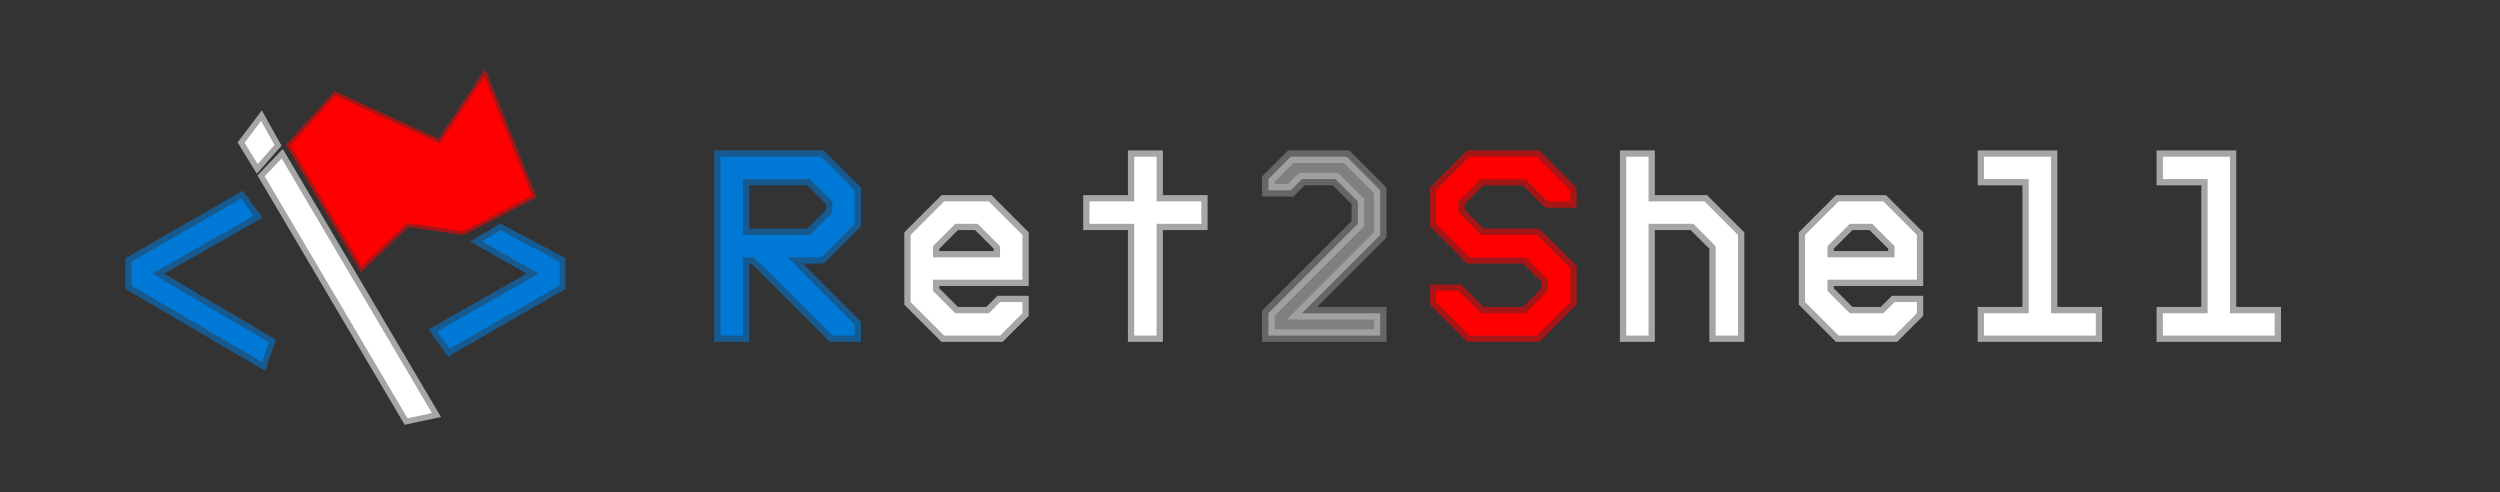 <svg xmlns="http://www.w3.org/2000/svg" xml:space="preserve" width="1300" height="256"><rect width="100%" height="100%" fill="#333333" stroke="none"/><path d="M23.192 49.689 5.783 39.49v-3.169l14.639-8.425 1.663 2.319-13.516 7.69 15.519 9.161zm25.01-1.772-1.664-2.32 13.516-7.69-7.56-4.302 2.468-1.464 7.878 4.181v3.17z" style="font-size:36.924px;font-family:&quot;Sarasa Term TC&quot;;-inkscape-font-specification:&quot;Sarasa Term TC&quot;;fill:#0078d6;stroke:#0078d6;stroke-width:1.587;stroke-dasharray:none;stroke-opacity:.565" transform="translate(45.747 -5.66) scale(3.903)"/><path fill="red" d="m151.006 75.62 37.088 62.89 23.56-22.568 29.018 4.318 35.858-18.537-24.673-61.7-23.206 34.66-54.137-24.982z" style="fill:#FF0000;fill-opacity:1;stroke:#ff0101;stroke-width:3.822;stroke-opacity:.565"/><path d="m37.16 56.615-11.936-35.48 2.703-1.854 12.56 37.334Z" style="font-size:36.924px;fill:white;stroke-width:1.537;stroke:white;stroke-opacity:.565;stroke-dasharray:none" transform="rotate(-11.958 161.852 -100.048) scale(3.903)"/><path d="m24.643 19.351 2.725-2.03-1.085-3.504-2.753 2.392z" style="font-size:36.924px;fill:white;fill-opacity:1;stroke:white;stroke-width:1.537;stroke-dasharray:none;stroke-opacity:.565" transform="rotate(-11.958 161.852 -100.048) scale(3.903)"/><g aria-label="Ret2Shell" style="font-size:139.541px;font-family:SDMiniRobotDemo;-inkscape-font-specification:SDMiniRobotDemo;fill:#0078d6;stroke-width:6.541"><path d="M374.669 174.514V81.486h52.328l17.442 17.443v17.443l-17.442 17.442h-17.443l34.885 34.885v5.815h-11.628l-40.7-40.7h-5.814v40.7zm11.628-52.328h34.885l11.629-11.629v-5.814l-11.629-11.628h-34.885z" style="stroke:#0078d6;stroke-opacity:.565"/><path d="M473.51 157.071v-34.885l17.443-17.443h23.257l17.442 17.443v23.257H485.14v5.814l11.628 11.628h17.443l5.814-5.814h11.628v5.814l-11.628 11.629h-29.071zm11.629-23.257h34.885V128l-11.629-11.628h-11.628L485.139 128zM566.537 116.372v-11.629h23.257V81.486h11.629v23.257h23.256v11.629h-23.256v58.142h-11.629v-58.142z" style="fill:white;stroke:white;stroke-opacity:.565"/><path d="M659.565 174.514v-11.629l46.513-46.513v-11.629L694.45 93.115h-17.443l-5.814 5.814h-11.628v-5.814l11.628-11.629h29.071l17.443 17.443v23.257l-40.7 40.7h40.7v11.628z" style="fill:white;fill-opacity:.376;stroke:white;stroke-opacity:.251"/><path d="M746.778 157.071v-5.814h11.628l11.629 11.628h23.256l11.629-11.628v-5.814l-11.629-11.629h-29.07l-17.443-17.442V98.929l17.442-17.443h34.886l17.442 17.443v5.814H804.92L793.29 93.115h-23.256l-11.629 11.628v5.814l11.629 11.629h29.07l17.443 17.442v17.443l-17.442 17.443H764.22Z" style="fill:red;stroke:#ff0000;stroke-opacity:.565"/><path d="M845.62 174.514V81.486h11.628v23.257h29.07l17.443 17.443v52.328h-11.628V128l-11.629-11.628h-23.256v58.142zM938.646 157.071v-34.885l17.443-17.443h23.257l17.442 17.443v23.257h-46.513v5.814l11.628 11.628h17.443l5.814-5.814h11.628v5.814l-11.628 11.629h-29.071zm11.629-23.257h34.885V128l-11.628-11.628h-11.629L950.275 128zM1031.674 174.514v-11.629h23.257v-69.77h-23.257V81.486h34.885v81.4h23.257v11.628zM1124.7 174.514v-11.629h23.258v-69.77H1124.7V81.486h34.885v81.4h23.257v11.628z" style="fill:white;stroke:white;stroke-opacity:.565"/></g></svg>
